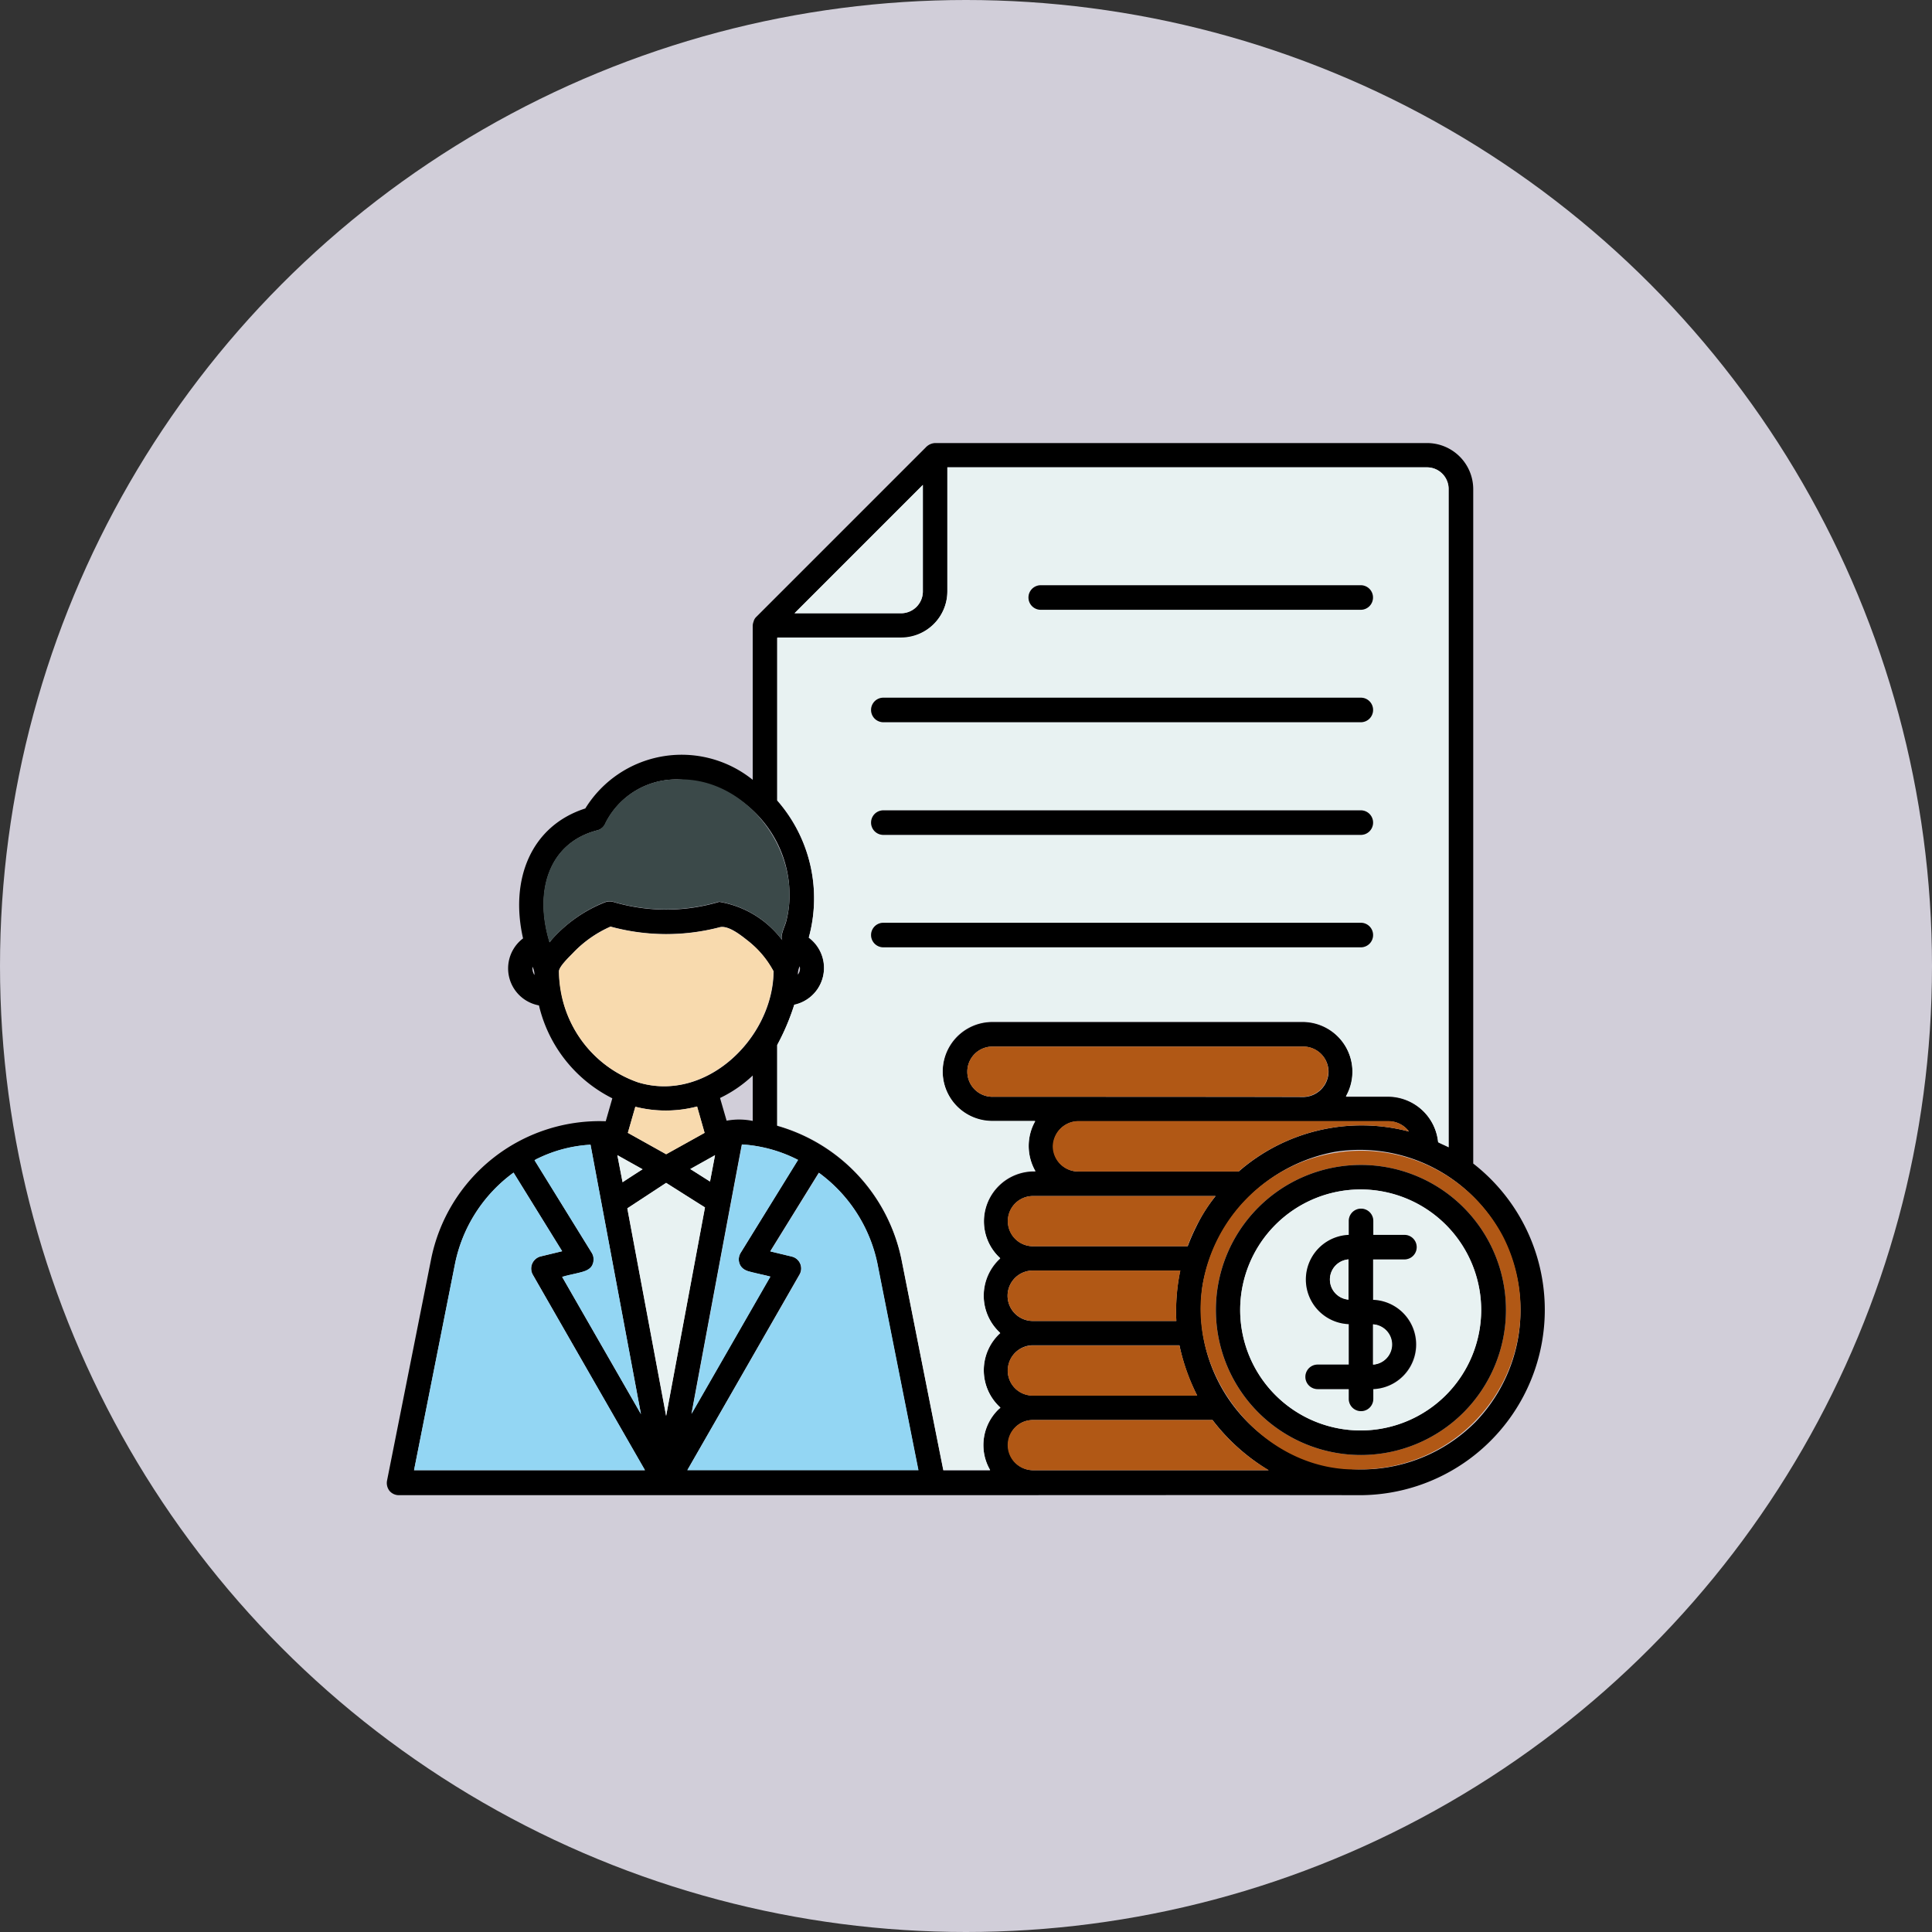 <svg xmlns="http://www.w3.org/2000/svg" width="83" height="83" viewBox="0 0 83 83"><rect x="0" y="0" width="83" height="83" fill="#333333" stroke="none"/><g transform="translate(6939.848 8667.283)"><circle cx="41.5" cy="41.5" r="41.5" transform="translate(-6939.848 -8667.283)" fill="#d1ced9"/><g transform="translate(-6924.233 -8672.749)"><g transform="translate(1.003 24.5)"><path d="M47.676,55.453V26.491A1.984,1.984,0,0,0,45.695,24.5H24.559a.58.58,0,0,0-.371.156h-.01v.01l-7.3,7.3a.4.4,0,0,0-.117.2.57.57,0,0,0-.039.176v6.626a4.865,4.865,0,0,0-7.192,1.23c-2.342.751-3.249,3.064-2.674,5.582a1.616,1.616,0,0,0,.683,2.879,6,6,0,0,0,3.152,3.991l-.283.986A7.379,7.379,0,0,0,2.9,59.591L1.012,69.076a.548.548,0,0,0,.107.439.525.525,0,0,0,.41.185H24.49c3.376,0,14.823-.01,18.365,0a7.962,7.962,0,0,0,4.821-14.247Zm-40.419-8.4v-.059a.683.683,0,0,1,.088.361A.548.548,0,0,1,7.257,47.051ZM24.032,26.3v4.577a.937.937,0,0,1-.937.937H18.518ZM8.116,45.8A1.537,1.537,0,0,0,8,45.949c-.673-2.176-.049-4.274,2.049-4.811a.512.512,0,0,0,.351-.312,3.4,3.4,0,0,1,3.093-1.874A4.954,4.954,0,0,1,18.3,43.733a4.494,4.494,0,0,1-.146,1.347c-.049.185-.283.634-.146.8a4.26,4.26,0,0,0-2.723-1.669,8,8,0,0,1-4.567,0,.585.585,0,0,0-.342.02A6,6,0,0,0,8.116,45.8Zm8.041,13.964c.127.39.82.39,1.317.546l-3.386,5.894c.351-1.883,1.835-9.856,2.166-11.573a6.09,6.09,0,0,1,2.41.664l-2.459,3.991A.553.553,0,0,0,16.157,59.766Zm-4.8-5.631.322-1.122A5.315,5.315,0,0,0,14.332,53l.322,1.132L13,55.053ZM11.99,55.7c-.293.185-.576.371-.859.556l-.224-1.161Zm3.113-.605-.215,1.132c-.283-.176-.566-.361-.849-.537Zm.215-2.459a5.466,5.466,0,0,0,1.405-.966v1.952a2.9,2.9,0,0,0-1.122-.01ZM8.487,48.047A5.012,5.012,0,0,1,8.4,47.2c-.01-.215.5-.683.634-.829a5.012,5.012,0,0,1,1.581-1.1,9.075,9.075,0,0,0,4.684.029c.371-.1.927.351,1.2.566a4.33,4.33,0,0,1,1.122,1.327c-.02,2.859-2.9,5.67-5.826,4.772a5.018,5.018,0,0,1-3.308-3.913ZM7.5,55.229a6.073,6.073,0,0,1,2.254-.585l2.166,11.573L8.536,60.322l.956-.234a.526.526,0,0,0,.322-.79L7.355,55.317a.451.451,0,0,1,.146-.088Zm-5.328,13.4L3.93,59.776a6.421,6.421,0,0,1,2.518-3.933L8.536,59.22l-.927.224a.539.539,0,0,0-.342.771l4.821,8.412Zm9.163-11.251L13,56.283c.556.351,1.112.712,1.669,1.054L13,66.295Zm2.576,11.251,4.821-8.412a.527.527,0,0,0-.332-.771l-.927-.224,2.088-3.376a6.453,6.453,0,0,1,2.518,3.923c.107.556,1.708,8.617,1.756,8.851H13.912Zm13.359-2.6a2.156,2.156,0,0,0-.351,2.605H24.91c-.059-.283-1.688-8.529-1.8-9.065a7.557,7.557,0,0,0-5.338-5.738V50.369a9.859,9.859,0,0,0,.732-1.727,1.623,1.623,0,0,0,.625-2.888,6.366,6.366,0,0,0-1.356-5.894V32.873h5.318a1.993,1.993,0,0,0,1.991-1.991V25.544H45.695a.931.931,0,0,1,.927.947V54.76c-.146-.078-.3-.137-.449-.215a2.179,2.179,0,0,0-2.118-1.961H42.211a2.149,2.149,0,0,0-1.835-3.21H27.018a2.132,2.132,0,0,0,0,4.264h1.844a2.156,2.156,0,0,0,.01,2.157,2.15,2.15,0,0,0-1.513,3.737,2.17,2.17,0,0,0,0,3.21,2.162,2.162,0,0,0,.01,3.21A.382.382,0,0,0,27.271,66.031Zm-8.607-18.7a.739.739,0,0,1,.078-.351A.416.416,0,0,1,18.665,47.334ZM34.922,62.216H28.755a1.083,1.083,0,1,1,0-2.166h6.333A8.512,8.512,0,0,0,34.922,62.216Zm-7.231,1.991a1.083,1.083,0,0,1,1.064-.947h6.3a8.491,8.491,0,0,0,.761,2.157H28.755A1.065,1.065,0,0,1,27.691,64.206ZM35.8,58.117a9.058,9.058,0,0,0-.39.888H28.764a1.078,1.078,0,0,1,0-2.157H36.61A6.659,6.659,0,0,0,35.8,58.117Zm-5.1-2.322a1.079,1.079,0,0,1-.029-2.157H44.056a1.086,1.086,0,0,1,.859.439A8.025,8.025,0,0,0,37.6,55.795Zm-3.679-3.21a1.078,1.078,0,0,1,0-2.157H40.377a1.087,1.087,0,0,1,1.083,1.083,1.1,1.1,0,0,1-1.054,1.083C37.8,52.584,29.477,52.584,27.018,52.584Zm1.737,16.043a1.083,1.083,0,0,1-.468-2.049,1.1,1.1,0,0,1,.468-.107h7.719a8.63,8.63,0,0,0,2.41,2.157Zm18.98-2.039a6.9,6.9,0,0,1-11.69-5.894,7.081,7.081,0,0,1,5.7-5.748,6.9,6.9,0,0,1,5.992,11.642Z" transform="translate(-1.003 -24.5)"/></g><g transform="translate(14.039 55.092)"><path d="M135.664,338l-.215,1.132c-.283-.176-.566-.361-.849-.537Z" transform="translate(-134.6 -338)" fill="#e8f2f2"/></g><g transform="translate(10.907 55.092)"><path d="M103.583,338.605c-.293.185-.576.371-.859.556L102.5,338Z" transform="translate(-102.5 -338)" fill="#e8f2f2"/></g><g transform="translate(11.336 56.283)"><path d="M110.237,351.254l-1.669,8.958-1.669-8.919,1.669-1.093C109.125,350.551,109.691,350.912,110.237,351.254Z" transform="translate(-106.9 -350.2)" fill="#e8f2f2"/></g><g transform="translate(27.683 66.47)"><path d="M285.627,456.757H275.488a1.078,1.078,0,1,1,0-2.157h7.719A8.39,8.39,0,0,0,285.627,456.757Z" transform="translate(-274.417 -454.6)" fill="#b15815"/></g><g transform="translate(35.962 54.892)"><path d="M372.263,339.653a6.9,6.9,0,0,0-12.92,2.1c-.654,3.972,2.7,8.07,6.8,7.894A6.879,6.879,0,0,0,372.263,339.653Zm-6.118,9.378a6.231,6.231,0,1,1,6.236-6.226A6.23,6.23,0,0,1,366.145,349.03Z" transform="translate(-359.262 -335.949)" fill="#b15815"/></g><g transform="translate(27.693 63.269)"><path d="M282.651,423.957h-7.065a1.078,1.078,0,0,1,0-2.157h6.3A9.479,9.479,0,0,0,282.651,423.957Z" transform="translate(-274.525 -421.8)" fill="#b15815"/></g><g transform="translate(27.671 60.049)"><path d="M281.715,388.838a8.66,8.66,0,0,0-.166,2.127h-6.167a1.083,1.083,0,0,1,0-2.166h6.333c.01.02.01.029,0,.039Z" transform="translate(-274.299 -388.799)" fill="#b15815"/></g><g transform="translate(27.682 56.849)"><path d="M283.321,356a8.071,8.071,0,0,0-1.2,2.157h-6.645a1.078,1.078,0,0,1,0-2.157Z" transform="translate(-274.402 -356)" fill="#b15815"/></g><g transform="translate(29.613 53.628)"><path d="M309.5,323.449a8.025,8.025,0,0,0-7.319,1.717h-6.9a1.087,1.087,0,0,1-1.083-1.083A1.115,1.115,0,0,1,295.254,323h13.388A1.1,1.1,0,0,1,309.5,323.449Z" transform="translate(-294.2 -323)" fill="#b15815"/></g><g transform="translate(25.953 50.428)"><path d="M272.185,291.273a1.1,1.1,0,0,1-1.054,1.083H257.752a1.078,1.078,0,0,1,0-2.157h13.359A1.07,1.07,0,0,1,272.185,291.273Z" transform="translate(-256.687 -290.2)" fill="#b15815"/></g><g transform="translate(7.73 38.949)"><path d="M80.363,178.691c-.049.185-.283.634-.146.8a4.26,4.26,0,0,0-2.723-1.669,8,8,0,0,1-4.567,0,.585.585,0,0,0-.342.02,6.072,6.072,0,0,0-2.381,1.727c-.673-2.176-.049-4.274,2.049-4.811a.512.512,0,0,0,.351-.312,3.4,3.4,0,0,1,3.093-1.874C78.753,172.455,81.173,175.822,80.363,178.691Z" transform="translate(-69.946 -172.57)" fill="#3b4949"/></g><g transform="translate(11.356 53.004)"><path d="M110.4,317.732l-1.649.917-1.649-.917.322-1.122a5.315,5.315,0,0,0,2.654-.01Z" transform="translate(-107.1 -316.6)" fill="#f8daae"/></g><g transform="translate(8.399 45.275)"><path d="M86.01,239.313c-.02,2.859-2.9,5.67-5.826,4.772a5.076,5.076,0,0,1-3.386-4.752c-.01-.215.5-.683.634-.829a5.012,5.012,0,0,1,1.581-1.1,9.075,9.075,0,0,0,4.684.029c.371-.1.927.351,1.2.566A3.934,3.934,0,0,1,86.01,239.313Z" transform="translate(-76.799 -237.4)" fill="#f8daae"/></g><g transform="translate(7.345 54.643)"><path d="M68.5,338.523a.551.551,0,0,0-.039-.478L66,334.064a5.823,5.823,0,0,1,2.41-.664l2.166,11.573-3.386-5.894C67.659,338.913,68.381,338.913,68.5,338.523Z" transform="translate(-66 -333.4)" fill="#93d6f3"/></g><g transform="translate(2.173 55.843)"><path d="M22.924,358.483H13l1.756-8.851a6.421,6.421,0,0,1,2.518-3.933l2.088,3.376-.927.224a.539.539,0,0,0-.342.771C18.094,350.081,22.924,358.483,22.924,358.483Z" transform="translate(-13 -345.7)" fill="#93d6f3"/></g><g transform="translate(14.098 54.633)"><path d="M137.63,338.745l.956.234-3.386,5.894c.351-1.883,1.835-9.856,2.166-11.573a6.09,6.09,0,0,1,2.41.664l-2.469,3.991A.526.526,0,0,0,137.63,338.745Z" transform="translate(-135.2 -333.3)" fill="#93d6f3"/></g><g transform="translate(13.912 55.853)"><path d="M138.13,350.172a.527.527,0,0,0-.332-.771l-.927-.224,2.088-3.376a6.453,6.453,0,0,1,2.518,3.923c.107.556,1.708,8.617,1.756,8.851H133.3Z" transform="translate(-133.3 -345.8)" fill="#93d6f3"/></g><g transform="translate(17.777 25.544)"><path d="M200.818,35.2H180.209v5.318a1.993,1.993,0,0,1-1.991,1.991H172.9V49.5a6.392,6.392,0,0,1,1.356,5.894,1.623,1.623,0,0,1-.625,2.888,9.859,9.859,0,0,1-.732,1.727V63.47a7.541,7.541,0,0,1,5.338,5.738c.107.556,1.727,8.734,1.8,9.065h2.01a2.132,2.132,0,0,1,.439-2.684,2.17,2.17,0,0,1-.01-3.21,2.17,2.17,0,0,1,0-3.21,2.15,2.15,0,0,1,1.513-3.737,2.2,2.2,0,0,1-.01-2.157h-1.844a2.132,2.132,0,0,1,0-4.264H195.49a2.147,2.147,0,0,1,1.835,3.21h1.844a2.179,2.179,0,0,1,2.118,1.961c.146.078.3.137.449.215V36.147a.923.923,0,0,0-.917-.947Zm-2.849,20.619H177.457a.527.527,0,0,1,0-1.054h20.512A.527.527,0,0,1,197.969,55.819Zm0-4.83H177.457a.527.527,0,0,1,0-1.054h20.512A.527.527,0,0,1,197.969,50.989Zm0-4.84H177.457a.527.527,0,0,1,0-1.054h20.512A.527.527,0,0,1,197.969,46.149Zm0-4.84H184.22a.527.527,0,0,1,0-1.054h13.749A.527.527,0,0,1,197.969,41.309Z" transform="translate(-172.9 -35.2)" fill="#e8f2f2"/></g><g transform="translate(18.518 26.296)"><path d="M186.013,42.9v4.577a.937.937,0,0,1-.937.937H180.5Z" transform="translate(-180.5 -42.9)" fill="#e8f2f2"/></g><g transform="translate(36.62 55.512)"><path d="M372.226,342.3a6.231,6.231,0,1,0,6.236,6.226A6.23,6.23,0,0,0,372.226,342.3Zm0,11.407a5.177,5.177,0,1,1,5.172-5.182A5.191,5.191,0,0,1,372.226,353.707Z" transform="translate(-366 -342.3)"/></g><g transform="translate(37.664 56.566)"><path d="M381.882,353.1a5.177,5.177,0,1,0,5.172,5.182A5.191,5.191,0,0,0,381.882,353.1Zm2.4,6.665a1.919,1.919,0,0,1-1.864,1.913v.42a.527.527,0,0,1-1.054,0v-.42h-1.337a.527.527,0,1,1,0-1.054h1.337v-1.737a1.919,1.919,0,0,1,0-3.835v-.6a.527.527,0,1,1,1.054,0v.6h1.337a.527.527,0,0,1,0,1.054h-1.337v1.737A1.934,1.934,0,0,1,384.282,359.765Z" transform="translate(-376.7 -353.1)" fill="#e8f2f2"/></g><g transform="translate(40.465 57.395)"><path d="M408.308,365.513v-1.737h1.347a.527.527,0,0,0,0-1.054h-1.337v-.6a.527.527,0,1,0-1.054,0v.6a1.919,1.919,0,0,0,0,3.835v1.737h-1.337a.527.527,0,1,0,0,1.054h1.337v.42a.527.527,0,1,0,1.054,0v-.42A1.919,1.919,0,0,0,408.308,365.513Zm-1.054-.01a.866.866,0,0,1,0-1.727Zm1.054,2.791v-1.727A.866.866,0,0,1,408.308,368.294Z" transform="translate(-405.4 -361.6)"/></g><g transform="translate(43.373 62.362)"><path d="M436.02,413.368a.866.866,0,0,1-.82.859V412.5A.868.868,0,0,1,436.02,413.368Z" transform="translate(-435.2 -412.5)" fill="#e8f2f2"/></g><g transform="translate(41.521 59.571)"><path d="M417.023,383.9v1.727A.866.866,0,0,1,417.023,383.9Z" transform="translate(-416.225 -383.9)" fill="#e8f2f2"/></g><g transform="translate(28.569 30.609)"><path d="M298.3,87.627a.525.525,0,0,1-.527.527H284.027a.527.527,0,1,1,0-1.054h13.749A.525.525,0,0,1,298.3,87.627Z" transform="translate(-283.5 -87.1)"/></g><g transform="translate(21.807 35.439)"><path d="M235.766,137.127a.525.525,0,0,1-.527.527H214.727a.527.527,0,0,1,0-1.054h20.512A.525.525,0,0,1,235.766,137.127Z" transform="translate(-214.2 -136.6)"/></g><g transform="translate(21.807 40.279)"><path d="M235.766,186.727a.525.525,0,0,1-.527.527H214.727a.527.527,0,0,1,0-1.054h20.512A.525.525,0,0,1,235.766,186.727Z" transform="translate(-214.2 -186.2)"/></g><g transform="translate(21.807 45.109)"><path d="M235.766,236.227a.525.525,0,0,1-.527.527H214.727a.527.527,0,0,1,0-1.054h20.512A.525.525,0,0,1,235.766,236.227Z" transform="translate(-214.2 -235.7)"/></g></g></g></svg>